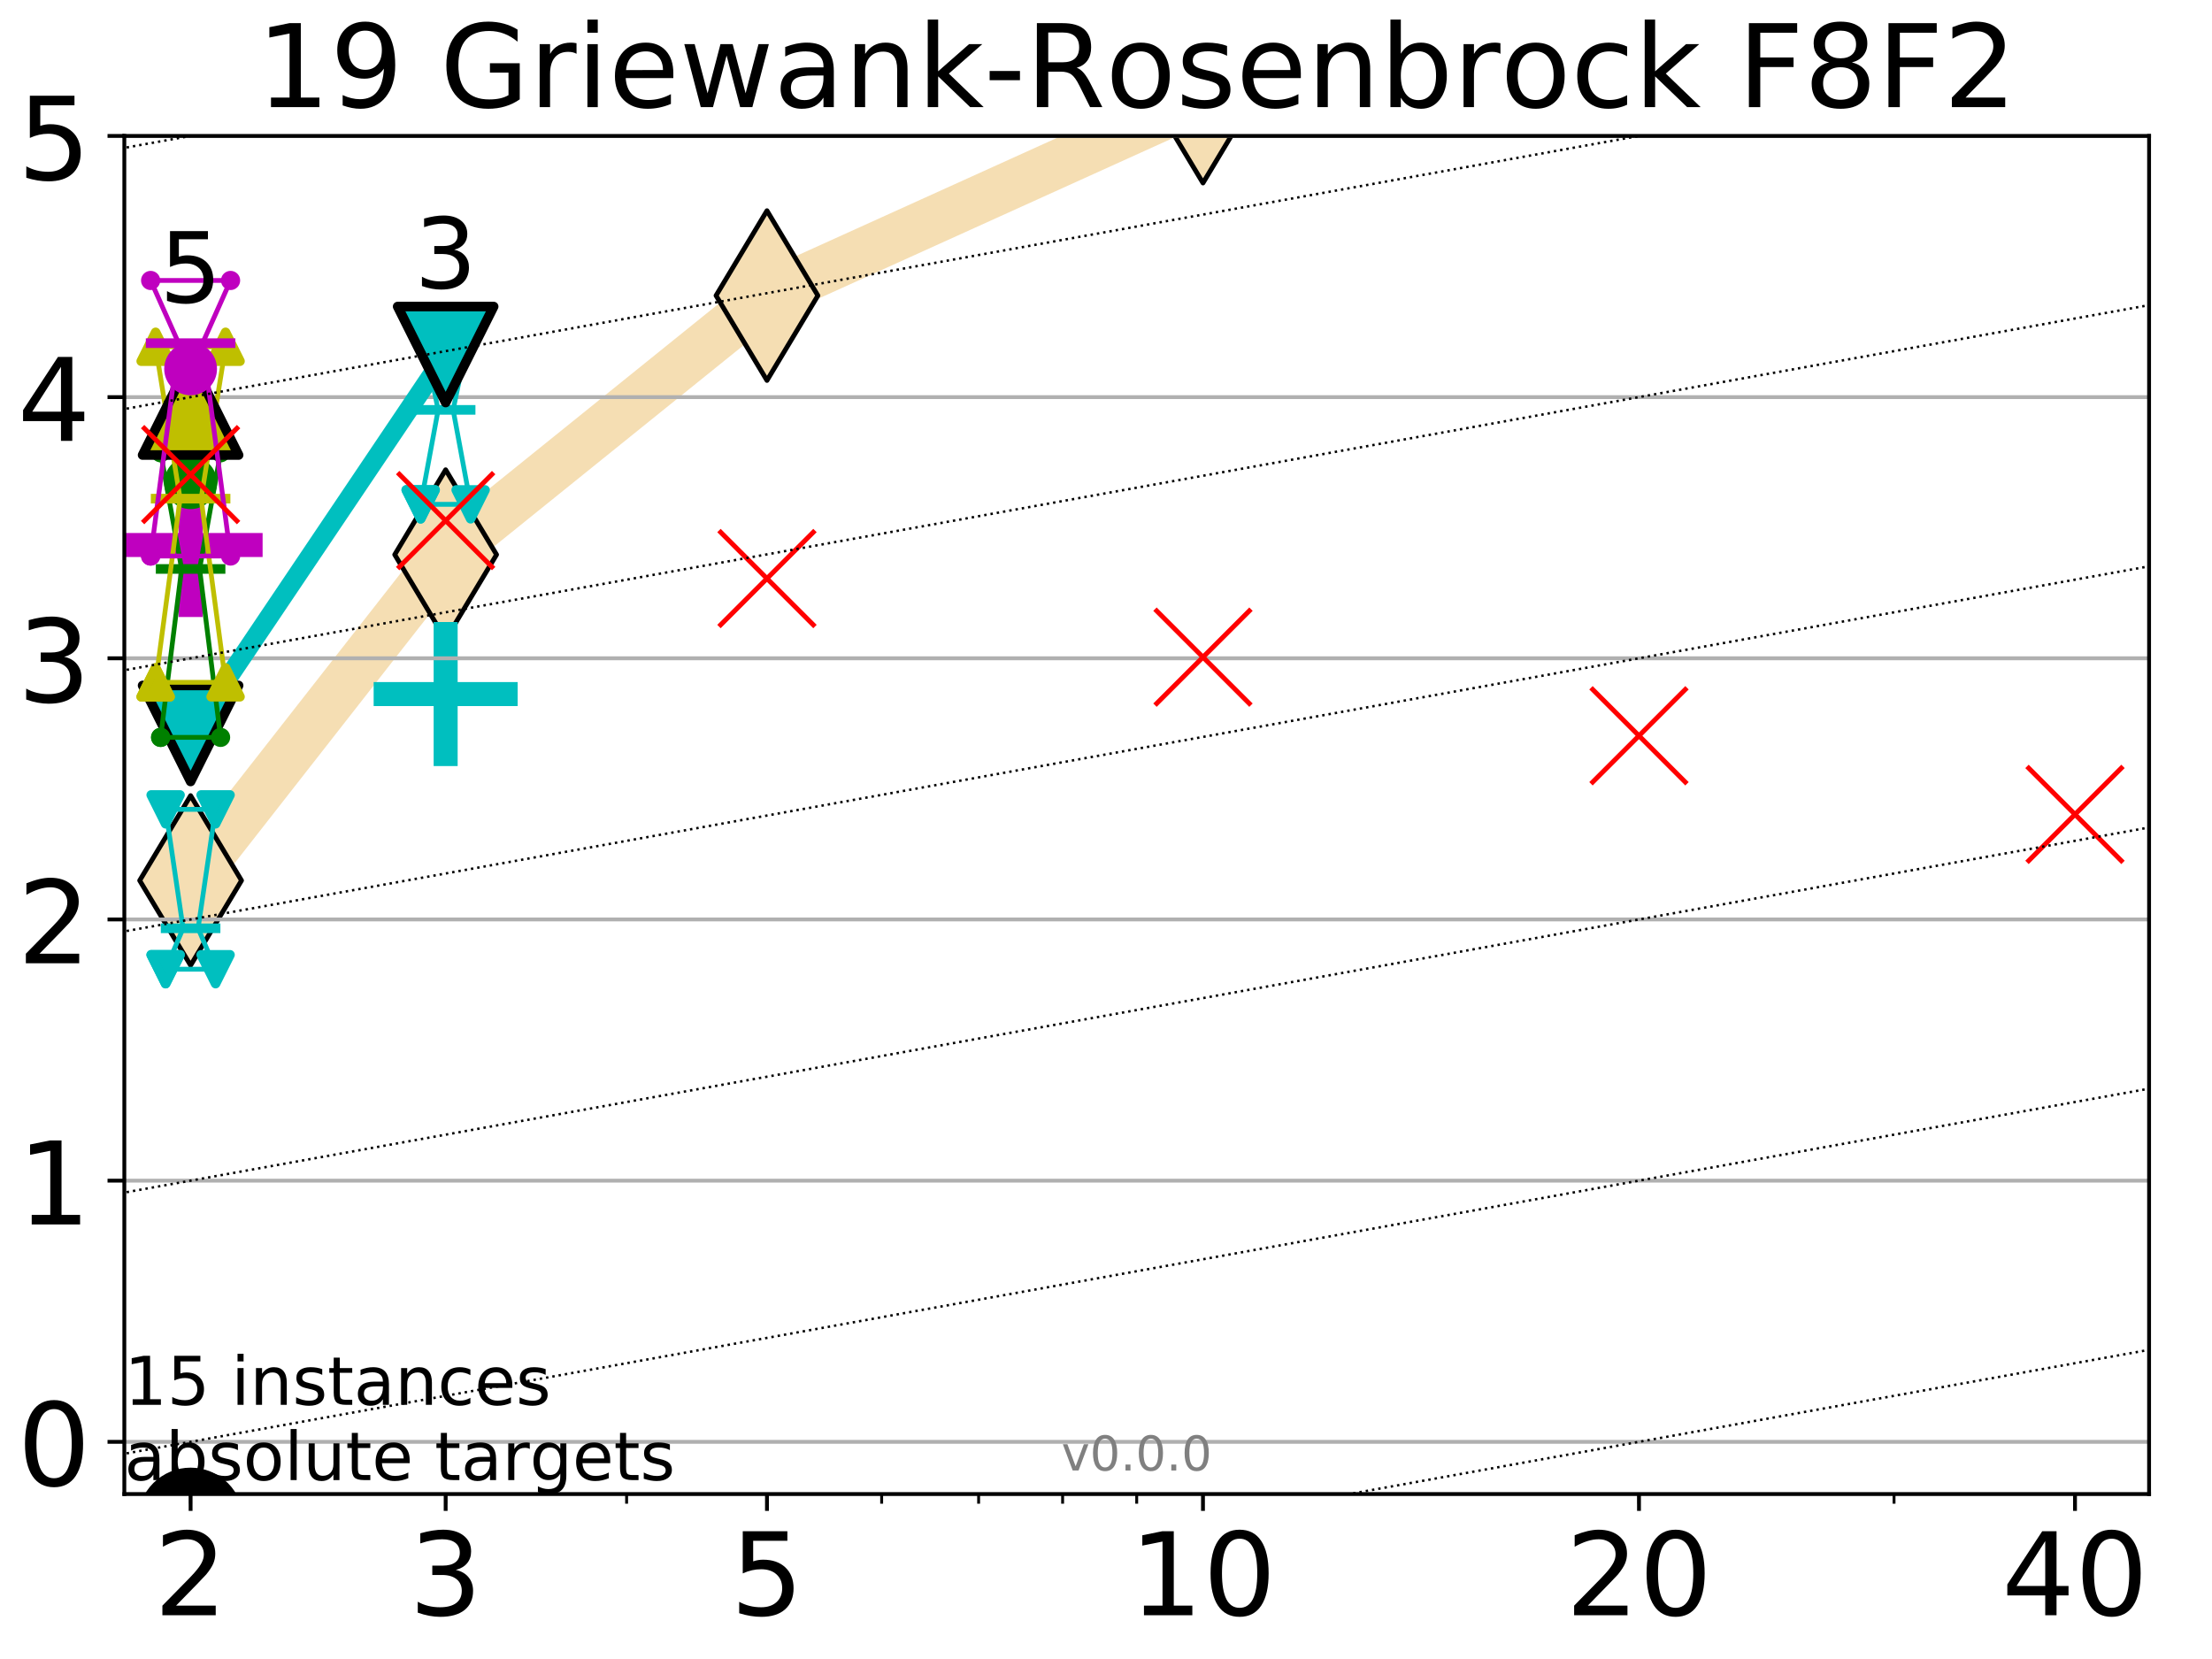 <?xml version="1.0" encoding="utf-8" standalone="no"?>
<!DOCTYPE svg PUBLIC "-//W3C//DTD SVG 1.1//EN"
  "http://www.w3.org/Graphics/SVG/1.1/DTD/svg11.dtd">
<!-- Created with matplotlib (http://matplotlib.org/) -->
<svg height="345.6pt" version="1.1" viewBox="0 0 460.8 345.6" width="460.8pt" xmlns="http://www.w3.org/2000/svg" xmlns:xlink="http://www.w3.org/1999/xlink">
 <defs>
  <style type="text/css">
*{stroke-linecap:butt;stroke-linejoin:round;}
  </style>
 </defs>
 <g id="figure_1">
  <g id="patch_1">
   <path d="M 0 345.6 
L 460.8 345.6 
L 460.8 0 
L 0 0 
z
" style="fill:#ffffff;"/>
  </g>
  <g id="axes_1">
   <g id="patch_2">
    <path d="M 25.9 311.24 
L 447.693 311.24 
L 447.693 28.32 
L 25.9 28.32 
z
" style="fill:#ffffff;"/>
   </g>
   <g id="line2d_1">
    <path clip-path="url(#p5b16e21cb1)" d="M 39.706 183.424 
L 92.837 115.541 
L 159.774 61.573 
L 250.602 20.44 
L 341.431 -0.448 
L 343.177 -1 
" style="fill:none;stroke:#f5deb3;stroke-linecap:square;stroke-width:10;"/>
    <defs>
     <path d="M -0 17.678 
L 10.607 0 
L 0 -17.678 
L -10.607 -0 
z
" id="mc58045fdc9" style="stroke:#000000;stroke-linejoin:miter;"/>
    </defs>
    <g clip-path="url(#p5b16e21cb1)">
     <use style="fill:#f5deb3;stroke:#000000;stroke-linejoin:miter;" x="39.706" xlink:href="#mc58045fdc9" y="183.424"/>
     <use style="fill:#f5deb3;stroke:#000000;stroke-linejoin:miter;" x="92.837" xlink:href="#mc58045fdc9" y="115.541"/>
     <use style="fill:#f5deb3;stroke:#000000;stroke-linejoin:miter;" x="159.774" xlink:href="#mc58045fdc9" y="61.573"/>
     <use style="fill:#f5deb3;stroke:#000000;stroke-linejoin:miter;" x="250.602" xlink:href="#mc58045fdc9" y="20.44"/>
     <use style="fill:#f5deb3;stroke:#000000;stroke-linejoin:miter;" x="341.431" xlink:href="#mc58045fdc9" y="-0.448"/>
     <use style="fill:#f5deb3;stroke:#000000;stroke-linejoin:miter;" x="343.177" xlink:href="#mc58045fdc9" y="-1"/>
    </g>
   </g>
   <g id="line2d_2">
    <defs>
     <path d="M -15 0 
L 15 0 
M 0 15 
L 0 -15 
" id="m3b7b58313d" style="stroke:#bf00bf;stroke-width:5;"/>
    </defs>
    <g clip-path="url(#p5b16e21cb1)">
     <use style="fill:#bf00bf;stroke:#bf00bf;stroke-width:5;" x="39.706" xlink:href="#m3b7b58313d" y="113.531"/>
    </g>
   </g>
   <g id="line2d_3">
    <defs>
     <path d="M -15 0 
L 15 0 
M 0 15 
L 0 -15 
" id="m59c39aeb64" style="stroke:#00bfbf;stroke-width:5;"/>
    </defs>
    <g clip-path="url(#p5b16e21cb1)">
     <use style="fill:#00bfbf;stroke:#00bfbf;stroke-width:5;" x="92.837" xlink:href="#m59c39aeb64" y="144.582"/>
    </g>
   </g>
   <g id="matplotlib.axis_1">
    <g id="xtick_1">
     <g id="line2d_4">
      <defs>
       <path d="M 0 0 
L 0 3.5 
" id="m0162deba52" style="stroke:#000000;stroke-width:0.8;"/>
      </defs>
      <g>
       <use style="stroke:#000000;stroke-width:0.8;" x="39.706" xlink:href="#m0162deba52" y="311.24"/>
      </g>
     </g>
     <g id="text_1">
      <!-- 2 -->
      <defs>
       <path d="M 19.188 8.297 
L 53.609 8.297 
L 53.609 0 
L 7.328 0 
L 7.328 8.297 
Q 12.938 14.109 22.625 23.891 
Q 32.328 33.688 34.812 36.531 
Q 39.547 41.844 41.422 45.531 
Q 43.312 49.219 43.312 52.781 
Q 43.312 58.594 39.234 62.25 
Q 35.156 65.922 28.609 65.922 
Q 23.969 65.922 18.812 64.312 
Q 13.672 62.703 7.812 59.422 
L 7.812 69.391 
Q 13.766 71.781 18.938 73 
Q 24.125 74.219 28.422 74.219 
Q 39.75 74.219 46.484 68.547 
Q 53.219 62.891 53.219 53.422 
Q 53.219 48.922 51.531 44.891 
Q 49.859 40.875 45.406 35.406 
Q 44.188 33.984 37.641 27.219 
Q 31.109 20.453 19.188 8.297 
z
" id="DejaVuSans-32"/>
      </defs>
      <g transform="translate(32.071 336.476)scale(0.24 -0.24)">
       <use xlink:href="#DejaVuSans-32"/>
      </g>
     </g>
    </g>
    <g id="xtick_2">
     <g id="line2d_5">
      <g>
       <use style="stroke:#000000;stroke-width:0.8;" x="92.837" xlink:href="#m0162deba52" y="311.24"/>
      </g>
     </g>
     <g id="text_2">
      <!-- 3 -->
      <defs>
       <path d="M 40.578 39.312 
Q 47.656 37.797 51.625 33 
Q 55.609 28.219 55.609 21.188 
Q 55.609 10.406 48.188 4.484 
Q 40.766 -1.422 27.094 -1.422 
Q 22.516 -1.422 17.656 -0.516 
Q 12.797 0.391 7.625 2.203 
L 7.625 11.719 
Q 11.719 9.328 16.594 8.109 
Q 21.484 6.891 26.812 6.891 
Q 36.078 6.891 40.938 10.547 
Q 45.797 14.203 45.797 21.188 
Q 45.797 27.641 41.281 31.266 
Q 36.766 34.906 28.719 34.906 
L 20.219 34.906 
L 20.219 43.016 
L 29.109 43.016 
Q 36.375 43.016 40.234 45.922 
Q 44.094 48.828 44.094 54.297 
Q 44.094 59.906 40.109 62.906 
Q 36.141 65.922 28.719 65.922 
Q 24.656 65.922 20.016 65.031 
Q 15.375 64.156 9.812 62.312 
L 9.812 71.094 
Q 15.438 72.656 20.344 73.438 
Q 25.25 74.219 29.594 74.219 
Q 40.828 74.219 47.359 69.109 
Q 53.906 64.016 53.906 55.328 
Q 53.906 49.266 50.438 45.094 
Q 46.969 40.922 40.578 39.312 
z
" id="DejaVuSans-33"/>
      </defs>
      <g transform="translate(85.202 336.476)scale(0.24 -0.24)">
       <use xlink:href="#DejaVuSans-33"/>
      </g>
     </g>
    </g>
    <g id="xtick_3">
     <g id="line2d_6">
      <g>
       <use style="stroke:#000000;stroke-width:0.8;" x="159.774" xlink:href="#m0162deba52" y="311.24"/>
      </g>
     </g>
     <g id="text_3">
      <!-- 5 -->
      <defs>
       <path d="M 10.797 72.906 
L 49.516 72.906 
L 49.516 64.594 
L 19.828 64.594 
L 19.828 46.734 
Q 21.969 47.469 24.109 47.828 
Q 26.266 48.188 28.422 48.188 
Q 40.625 48.188 47.75 41.5 
Q 54.891 34.812 54.891 23.391 
Q 54.891 11.625 47.562 5.094 
Q 40.234 -1.422 26.906 -1.422 
Q 22.312 -1.422 17.547 -0.641 
Q 12.797 0.141 7.719 1.703 
L 7.719 11.625 
Q 12.109 9.234 16.797 8.062 
Q 21.484 6.891 26.703 6.891 
Q 35.156 6.891 40.078 11.328 
Q 45.016 15.766 45.016 23.391 
Q 45.016 31 40.078 35.438 
Q 35.156 39.891 26.703 39.891 
Q 22.75 39.891 18.812 39.016 
Q 14.891 38.141 10.797 36.281 
z
" id="DejaVuSans-35"/>
      </defs>
      <g transform="translate(152.139 336.476)scale(0.24 -0.24)">
       <use xlink:href="#DejaVuSans-35"/>
      </g>
     </g>
    </g>
    <g id="xtick_4">
     <g id="line2d_7">
      <g>
       <use style="stroke:#000000;stroke-width:0.8;" x="250.602" xlink:href="#m0162deba52" y="311.24"/>
      </g>
     </g>
     <g id="text_4">
      <!-- 10 -->
      <defs>
       <path d="M 12.406 8.297 
L 28.516 8.297 
L 28.516 63.922 
L 10.984 60.406 
L 10.984 69.391 
L 28.422 72.906 
L 38.281 72.906 
L 38.281 8.297 
L 54.391 8.297 
L 54.391 0 
L 12.406 0 
z
" id="DejaVuSans-31"/>
       <path d="M 31.781 66.406 
Q 24.172 66.406 20.328 58.906 
Q 16.5 51.422 16.5 36.375 
Q 16.5 21.391 20.328 13.891 
Q 24.172 6.391 31.781 6.391 
Q 39.453 6.391 43.281 13.891 
Q 47.125 21.391 47.125 36.375 
Q 47.125 51.422 43.281 58.906 
Q 39.453 66.406 31.781 66.406 
z
M 31.781 74.219 
Q 44.047 74.219 50.516 64.516 
Q 56.984 54.828 56.984 36.375 
Q 56.984 17.969 50.516 8.266 
Q 44.047 -1.422 31.781 -1.422 
Q 19.531 -1.422 13.062 8.266 
Q 6.594 17.969 6.594 36.375 
Q 6.594 54.828 13.062 64.516 
Q 19.531 74.219 31.781 74.219 
z
" id="DejaVuSans-30"/>
      </defs>
      <g transform="translate(235.332 336.476)scale(0.24 -0.24)">
       <use xlink:href="#DejaVuSans-31"/>
       <use x="63.623" xlink:href="#DejaVuSans-30"/>
      </g>
     </g>
    </g>
    <g id="xtick_5">
     <g id="line2d_8">
      <g>
       <use style="stroke:#000000;stroke-width:0.8;" x="341.431" xlink:href="#m0162deba52" y="311.24"/>
      </g>
     </g>
     <g id="text_5">
      <!-- 20 -->
      <g transform="translate(326.161 336.476)scale(0.24 -0.24)">
       <use xlink:href="#DejaVuSans-32"/>
       <use x="63.623" xlink:href="#DejaVuSans-30"/>
      </g>
     </g>
    </g>
    <g id="xtick_6">
     <g id="line2d_9">
      <g>
       <use style="stroke:#000000;stroke-width:0.8;" x="432.259" xlink:href="#m0162deba52" y="311.24"/>
      </g>
     </g>
     <g id="text_6">
      <!-- 40 -->
      <defs>
       <path d="M 37.797 64.312 
L 12.891 25.391 
L 37.797 25.391 
z
M 35.203 72.906 
L 47.609 72.906 
L 47.609 25.391 
L 58.016 25.391 
L 58.016 17.188 
L 47.609 17.188 
L 47.609 0 
L 37.797 0 
L 37.797 17.188 
L 4.891 17.188 
L 4.891 26.703 
z
" id="DejaVuSans-34"/>
      </defs>
      <g transform="translate(416.989 336.476)scale(0.24 -0.24)">
       <use xlink:href="#DejaVuSans-34"/>
       <use x="63.623" xlink:href="#DejaVuSans-30"/>
      </g>
     </g>
    </g>
    <g id="xtick_7">
     <g id="line2d_10">
      <defs>
       <path d="M 0 0 
L 0 2 
" id="mcf149be571" style="stroke:#000000;stroke-width:0.6;"/>
      </defs>
      <g>
       <use style="stroke:#000000;stroke-width:0.6;" x="39.706" xlink:href="#mcf149be571" y="311.24"/>
      </g>
     </g>
    </g>
    <g id="xtick_8">
     <g id="line2d_11">
      <g>
       <use style="stroke:#000000;stroke-width:0.6;" x="92.837" xlink:href="#mcf149be571" y="311.24"/>
      </g>
     </g>
    </g>
    <g id="xtick_9">
     <g id="line2d_12">
      <g>
       <use style="stroke:#000000;stroke-width:0.6;" x="130.534" xlink:href="#mcf149be571" y="311.24"/>
      </g>
     </g>
    </g>
    <g id="xtick_10">
     <g id="line2d_13">
      <g>
       <use style="stroke:#000000;stroke-width:0.6;" x="159.774" xlink:href="#mcf149be571" y="311.24"/>
      </g>
     </g>
    </g>
    <g id="xtick_11">
     <g id="line2d_14">
      <g>
       <use style="stroke:#000000;stroke-width:0.6;" x="183.665" xlink:href="#mcf149be571" y="311.24"/>
      </g>
     </g>
    </g>
    <g id="xtick_12">
     <g id="line2d_15">
      <g>
       <use style="stroke:#000000;stroke-width:0.6;" x="203.865" xlink:href="#mcf149be571" y="311.24"/>
      </g>
     </g>
    </g>
    <g id="xtick_13">
     <g id="line2d_16">
      <g>
       <use style="stroke:#000000;stroke-width:0.6;" x="221.362" xlink:href="#mcf149be571" y="311.24"/>
      </g>
     </g>
    </g>
    <g id="xtick_14">
     <g id="line2d_17">
      <g>
       <use style="stroke:#000000;stroke-width:0.6;" x="236.796" xlink:href="#mcf149be571" y="311.24"/>
      </g>
     </g>
    </g>
    <g id="xtick_15">
     <g id="line2d_18">
      <g>
       <use style="stroke:#000000;stroke-width:0.6;" x="341.431" xlink:href="#mcf149be571" y="311.24"/>
      </g>
     </g>
    </g>
    <g id="xtick_16">
     <g id="line2d_19">
      <g>
       <use style="stroke:#000000;stroke-width:0.6;" x="394.562" xlink:href="#mcf149be571" y="311.24"/>
      </g>
     </g>
    </g>
    <g id="xtick_17">
     <g id="line2d_20">
      <g>
       <use style="stroke:#000000;stroke-width:0.6;" x="432.259" xlink:href="#mcf149be571" y="311.24"/>
      </g>
     </g>
    </g>
   </g>
   <g id="matplotlib.axis_2">
    <g id="ytick_1">
     <g id="line2d_21">
      <path clip-path="url(#p5b16e21cb1)" d="M 25.9 300.358 
L 447.693 300.358 
" style="fill:none;stroke:#b0b0b0;stroke-linecap:square;stroke-width:0.8;"/>
     </g>
     <g id="line2d_22">
      <defs>
       <path d="M 0 0 
L -3.5 0 
" id="me9c748330b" style="stroke:#000000;stroke-width:0.8;"/>
      </defs>
      <g>
       <use style="stroke:#000000;stroke-width:0.8;" x="25.9" xlink:href="#me9c748330b" y="300.358"/>
      </g>
     </g>
     <g id="text_7">
      <!-- 0 -->
      <g transform="translate(3.63 309.477)scale(0.24 -0.24)">
       <use xlink:href="#DejaVuSans-30"/>
      </g>
     </g>
    </g>
    <g id="ytick_2">
     <g id="line2d_23">
      <path clip-path="url(#p5b16e21cb1)" d="M 25.9 245.951 
L 447.693 245.951 
" style="fill:none;stroke:#b0b0b0;stroke-linecap:square;stroke-width:0.8;"/>
     </g>
     <g id="line2d_24">
      <g>
       <use style="stroke:#000000;stroke-width:0.8;" x="25.9" xlink:href="#me9c748330b" y="245.951"/>
      </g>
     </g>
     <g id="text_8">
      <!-- 1 -->
      <g transform="translate(3.63 255.069)scale(0.24 -0.24)">
       <use xlink:href="#DejaVuSans-31"/>
      </g>
     </g>
    </g>
    <g id="ytick_3">
     <g id="line2d_25">
      <path clip-path="url(#p5b16e21cb1)" d="M 25.9 191.543 
L 447.693 191.543 
" style="fill:none;stroke:#b0b0b0;stroke-linecap:square;stroke-width:0.8;"/>
     </g>
     <g id="line2d_26">
      <g>
       <use style="stroke:#000000;stroke-width:0.8;" x="25.9" xlink:href="#me9c748330b" y="191.543"/>
      </g>
     </g>
     <g id="text_9">
      <!-- 2 -->
      <g transform="translate(3.63 200.661)scale(0.24 -0.24)">
       <use xlink:href="#DejaVuSans-32"/>
      </g>
     </g>
    </g>
    <g id="ytick_4">
     <g id="line2d_27">
      <path clip-path="url(#p5b16e21cb1)" d="M 25.9 137.135 
L 447.693 137.135 
" style="fill:none;stroke:#b0b0b0;stroke-linecap:square;stroke-width:0.8;"/>
     </g>
     <g id="line2d_28">
      <g>
       <use style="stroke:#000000;stroke-width:0.8;" x="25.9" xlink:href="#me9c748330b" y="137.135"/>
      </g>
     </g>
     <g id="text_10">
      <!-- 3 -->
      <g transform="translate(3.63 146.254)scale(0.24 -0.24)">
       <use xlink:href="#DejaVuSans-33"/>
      </g>
     </g>
    </g>
    <g id="ytick_5">
     <g id="line2d_29">
      <path clip-path="url(#p5b16e21cb1)" d="M 25.9 82.728 
L 447.693 82.728 
" style="fill:none;stroke:#b0b0b0;stroke-linecap:square;stroke-width:0.8;"/>
     </g>
     <g id="line2d_30">
      <g>
       <use style="stroke:#000000;stroke-width:0.8;" x="25.9" xlink:href="#me9c748330b" y="82.728"/>
      </g>
     </g>
     <g id="text_11">
      <!-- 4 -->
      <g transform="translate(3.63 91.846)scale(0.24 -0.24)">
       <use xlink:href="#DejaVuSans-34"/>
      </g>
     </g>
    </g>
    <g id="ytick_6">
     <g id="line2d_31">
      <path clip-path="url(#p5b16e21cb1)" d="M 25.9 28.32 
L 447.693 28.32 
" style="fill:none;stroke:#b0b0b0;stroke-linecap:square;stroke-width:0.8;"/>
     </g>
     <g id="line2d_32">
      <g>
       <use style="stroke:#000000;stroke-width:0.8;" x="25.9" xlink:href="#me9c748330b" y="28.32"/>
      </g>
     </g>
     <g id="text_12">
      <!-- 5 -->
      <g transform="translate(3.63 37.438)scale(0.24 -0.24)">
       <use xlink:href="#DejaVuSans-35"/>
      </g>
     </g>
    </g>
   </g>
   <g id="line2d_33">
    <path clip-path="url(#p5b16e21cb1)" d="M 36.584 316.737 
L 38.769 316.737 
L 36.584 316.737 
L 42.828 316.737 
L 40.643 316.737 
L 42.828 316.737 
L 36.584 316.737 
" style="fill:none;stroke:#000000;stroke-linecap:square;"/>
   </g>
   <g id="line2d_34">
    <path clip-path="url(#p5b16e21cb1)" d="M 36.584 316.737 
L 42.828 316.737 
L 42.828 316.737 
L 36.584 316.737 
L 36.584 316.737 
" style="fill:none;"/>
    <defs>
     <path d="M 0 3 
C 0.796 3 1.559 2.684 2.121 2.121 
C 2.684 1.559 3 0.796 3 0 
C 3 -0.796 2.684 -1.559 2.121 -2.121 
C 1.559 -2.684 0.796 -3 0 -3 
C -0.796 -3 -1.559 -2.684 -2.121 -2.121 
C -2.684 -1.559 -3 -0.796 -3 0 
C -3 0.796 -2.684 1.559 -2.121 2.121 
C -1.559 2.684 -0.796 3 0 3 
z
" id="m2558934131" style="stroke:#000000;stroke-width:2;"/>
    </defs>
    <g clip-path="url(#p5b16e21cb1)">
     <use style="stroke:#000000;stroke-width:2;" x="36.584" xlink:href="#m2558934131" y="316.737"/>
     <use style="stroke:#000000;stroke-width:2;" x="42.828" xlink:href="#m2558934131" y="316.737"/>
     <use style="stroke:#000000;stroke-width:2;" x="42.828" xlink:href="#m2558934131" y="316.737"/>
     <use style="stroke:#000000;stroke-width:2;" x="36.584" xlink:href="#m2558934131" y="316.737"/>
     <use style="stroke:#000000;stroke-width:2;" x="36.584" xlink:href="#m2558934131" y="316.737"/>
    </g>
   </g>
   <g id="line2d_35">
    <path clip-path="url(#p5b16e21cb1)" d="M 36.584 316.737 
L 42.828 316.737 
" style="fill:none;stroke:#000000;stroke-linecap:square;stroke-width:2;"/>
   </g>
   <g id="line2d_36">
    <path clip-path="url(#p5b16e21cb1)" d="M 89.715 326.318 
L 91.9 326.318 
L 89.715 326.318 
L 95.959 326.318 
L 93.774 326.318 
L 95.959 326.318 
L 89.715 326.318 
" style="fill:none;stroke:#000000;stroke-linecap:square;"/>
   </g>
   <g id="line2d_37">
    <path clip-path="url(#p5b16e21cb1)" d="M 89.715 326.318 
L 95.959 326.318 
L 95.959 326.318 
L 89.715 326.318 
L 89.715 326.318 
" style="fill:none;"/>
    <g clip-path="url(#p5b16e21cb1)">
     <use style="stroke:#000000;stroke-width:2;" x="89.715" xlink:href="#m2558934131" y="326.318"/>
     <use style="stroke:#000000;stroke-width:2;" x="95.959" xlink:href="#m2558934131" y="326.318"/>
     <use style="stroke:#000000;stroke-width:2;" x="95.959" xlink:href="#m2558934131" y="326.318"/>
     <use style="stroke:#000000;stroke-width:2;" x="89.715" xlink:href="#m2558934131" y="326.318"/>
     <use style="stroke:#000000;stroke-width:2;" x="89.715" xlink:href="#m2558934131" y="326.318"/>
    </g>
   </g>
   <g id="line2d_38">
    <path clip-path="url(#p5b16e21cb1)" d="M 89.715 326.318 
L 95.959 326.318 
" style="fill:none;stroke:#000000;stroke-linecap:square;stroke-width:2;"/>
   </g>
   <g id="line2d_39">
    <path clip-path="url(#p5b16e21cb1)" d="M 156.652 338.388 
L 158.838 338.388 
L 156.652 338.388 
L 162.897 338.388 
L 160.711 338.388 
L 162.897 338.388 
L 156.652 338.388 
" style="fill:none;stroke:#000000;stroke-linecap:square;"/>
   </g>
   <g id="line2d_40">
    <path clip-path="url(#p5b16e21cb1)" d="M 156.652 338.388 
L 162.897 338.388 
L 162.897 338.388 
L 156.652 338.388 
L 156.652 338.388 
" style="fill:none;"/>
    <g clip-path="url(#p5b16e21cb1)">
     <use style="stroke:#000000;stroke-width:2;" x="156.652" xlink:href="#m2558934131" y="338.388"/>
     <use style="stroke:#000000;stroke-width:2;" x="162.897" xlink:href="#m2558934131" y="338.388"/>
     <use style="stroke:#000000;stroke-width:2;" x="162.897" xlink:href="#m2558934131" y="338.388"/>
     <use style="stroke:#000000;stroke-width:2;" x="156.652" xlink:href="#m2558934131" y="338.388"/>
     <use style="stroke:#000000;stroke-width:2;" x="156.652" xlink:href="#m2558934131" y="338.388"/>
    </g>
   </g>
   <g id="line2d_41">
    <path clip-path="url(#p5b16e21cb1)" d="M 156.652 338.388 
L 162.897 338.388 
" style="fill:none;stroke:#000000;stroke-linecap:square;stroke-width:2;"/>
   </g>
   <g id="line2d_42">
    <path clip-path="url(#p5b16e21cb1)" style="fill:none;stroke:#000000;stroke-linecap:square;"/>
   </g>
   <g id="line2d_43">
    <path clip-path="url(#p5b16e21cb1)" style="fill:none;"/>
    <g clip-path="url(#p5b16e21cb1)">
     <use style="stroke:#000000;stroke-width:2;" x="247.48" xlink:href="#m2558934131" y="354.766"/>
     <use style="stroke:#000000;stroke-width:2;" x="253.725" xlink:href="#m2558934131" y="354.766"/>
     <use style="stroke:#000000;stroke-width:2;" x="253.725" xlink:href="#m2558934131" y="354.766"/>
     <use style="stroke:#000000;stroke-width:2;" x="247.48" xlink:href="#m2558934131" y="354.766"/>
     <use style="stroke:#000000;stroke-width:2;" x="247.48" xlink:href="#m2558934131" y="354.766"/>
    </g>
   </g>
   <g id="line2d_44">
    <path clip-path="url(#p5b16e21cb1)" style="fill:none;stroke:#000000;stroke-linecap:square;stroke-width:2;"/>
   </g>
   <g id="line2d_45">
    <path clip-path="url(#p5b16e21cb1)" style="fill:none;stroke:#000000;stroke-linecap:square;"/>
   </g>
   <g id="line2d_46">
    <path clip-path="url(#p5b16e21cb1)" style="fill:none;"/>
    <g clip-path="url(#p5b16e21cb1)">
     <use style="stroke:#000000;stroke-width:2;" x="338.308" xlink:href="#m2558934131" y="371.144"/>
     <use style="stroke:#000000;stroke-width:2;" x="344.553" xlink:href="#m2558934131" y="371.144"/>
     <use style="stroke:#000000;stroke-width:2;" x="344.553" xlink:href="#m2558934131" y="371.144"/>
     <use style="stroke:#000000;stroke-width:2;" x="338.308" xlink:href="#m2558934131" y="371.144"/>
     <use style="stroke:#000000;stroke-width:2;" x="338.308" xlink:href="#m2558934131" y="371.144"/>
    </g>
   </g>
   <g id="line2d_47">
    <path clip-path="url(#p5b16e21cb1)" style="fill:none;stroke:#000000;stroke-linecap:square;stroke-width:2;"/>
   </g>
   <g id="line2d_48">
    <path clip-path="url(#p5b16e21cb1)" style="fill:none;stroke:#000000;stroke-linecap:square;"/>
   </g>
   <g id="line2d_49">
    <path clip-path="url(#p5b16e21cb1)" style="fill:none;"/>
    <g clip-path="url(#p5b16e21cb1)">
     <use style="stroke:#000000;stroke-width:2;" x="429.136" xlink:href="#m2558934131" y="387.523"/>
     <use style="stroke:#000000;stroke-width:2;" x="435.381" xlink:href="#m2558934131" y="387.523"/>
     <use style="stroke:#000000;stroke-width:2;" x="435.381" xlink:href="#m2558934131" y="387.523"/>
     <use style="stroke:#000000;stroke-width:2;" x="429.136" xlink:href="#m2558934131" y="387.523"/>
     <use style="stroke:#000000;stroke-width:2;" x="429.136" xlink:href="#m2558934131" y="387.523"/>
    </g>
   </g>
   <g id="line2d_50">
    <path clip-path="url(#p5b16e21cb1)" style="fill:none;stroke:#000000;stroke-linecap:square;stroke-width:2;"/>
   </g>
   <g id="line2d_51">
    <path clip-path="url(#p5b16e21cb1)" d="M 39.706 316.737 
L 92.837 326.318 
" style="fill:none;stroke:#000000;stroke-linecap:square;stroke-width:4;"/>
   </g>
   <g id="line2d_52">
    <path clip-path="url(#p5b16e21cb1)" d="M 92.837 326.318 
L 159.774 338.388 
" style="fill:none;stroke:#000000;stroke-linecap:square;stroke-width:4;"/>
   </g>
   <g id="line2d_53">
    <path clip-path="url(#p5b16e21cb1)" d="M 159.774 338.388 
L 205.316 346.6 
" style="fill:none;stroke:#000000;stroke-linecap:square;stroke-width:4;"/>
   </g>
   <g id="line2d_54">
    <path clip-path="url(#p5b16e21cb1)" style="fill:none;stroke:#000000;stroke-linecap:square;stroke-width:4;"/>
   </g>
   <g id="line2d_55">
    <path clip-path="url(#p5b16e21cb1)" style="fill:none;stroke:#000000;stroke-linecap:square;stroke-width:4;"/>
   </g>
   <g id="line2d_56">
    <path clip-path="url(#p5b16e21cb1)" d="M 39.706 316.737 
L 92.837 326.318 
L 159.774 338.388 
L 205.316 346.6 
" style="fill:none;"/>
    <defs>
     <path d="M 0 10 
C 2.652 10 5.196 8.946 7.071 7.071 
C 8.946 5.196 10 2.652 10 0 
C 10 -2.652 8.946 -5.196 7.071 -7.071 
C 5.196 -8.946 2.652 -10 0 -10 
C -2.652 -10 -5.196 -8.946 -7.071 -7.071 
C -8.946 -5.196 -10 -2.652 -10 0 
C -10 2.652 -8.946 5.196 -7.071 7.071 
C -5.196 8.946 -2.652 10 0 10 
z
" id="m57bd9db9b6" style="stroke:#000000;stroke-width:2;"/>
    </defs>
    <g clip-path="url(#p5b16e21cb1)">
     <use style="stroke:#000000;stroke-width:2;" x="39.706" xlink:href="#m57bd9db9b6" y="316.737"/>
     <use style="stroke:#000000;stroke-width:2;" x="92.837" xlink:href="#m57bd9db9b6" y="326.318"/>
     <use style="stroke:#000000;stroke-width:2;" x="159.774" xlink:href="#m57bd9db9b6" y="338.388"/>
     <use style="stroke:#000000;stroke-width:2;" x="250.602" xlink:href="#m57bd9db9b6" y="354.766"/>
     <use style="stroke:#000000;stroke-width:2;" x="341.431" xlink:href="#m57bd9db9b6" y="371.144"/>
     <use style="stroke:#000000;stroke-width:2;" x="432.259" xlink:href="#m57bd9db9b6" y="387.523"/>
    </g>
   </g>
   <g id="line2d_57">
    <path clip-path="url(#p5b16e21cb1)" d="M 35.543 316.737 
L 38.457 316.737 
L 35.543 316.737 
L 43.869 316.737 
L 40.955 316.737 
L 43.869 316.737 
L 35.543 316.737 
" style="fill:none;stroke:#0000ff;stroke-linecap:square;"/>
   </g>
   <g id="line2d_58">
    <path clip-path="url(#p5b16e21cb1)" d="M 35.543 316.737 
L 43.869 316.737 
L 43.869 316.737 
L 35.543 316.737 
L 35.543 316.737 
" style="fill:none;"/>
    <defs>
     <path d="M 0 1.5 
C 0.398 1.5 0.779 1.342 1.061 1.061 
C 1.342 0.779 1.5 0.398 1.5 0 
C 1.5 -0.398 1.342 -0.779 1.061 -1.061 
C 0.779 -1.342 0.398 -1.5 0 -1.5 
C -0.398 -1.5 -0.779 -1.342 -1.061 -1.061 
C -1.342 -0.779 -1.5 -0.398 -1.5 0 
C -1.5 0.398 -1.342 0.779 -1.061 1.061 
C -0.779 1.342 -0.398 1.5 0 1.5 
z
" id="m0d9c2a5c34" style="stroke:#0000ff;"/>
    </defs>
    <g clip-path="url(#p5b16e21cb1)">
     <use style="fill:#0000ff;stroke:#0000ff;" x="35.543" xlink:href="#m0d9c2a5c34" y="316.737"/>
     <use style="fill:#0000ff;stroke:#0000ff;" x="43.869" xlink:href="#m0d9c2a5c34" y="316.737"/>
     <use style="fill:#0000ff;stroke:#0000ff;" x="43.869" xlink:href="#m0d9c2a5c34" y="316.737"/>
     <use style="fill:#0000ff;stroke:#0000ff;" x="35.543" xlink:href="#m0d9c2a5c34" y="316.737"/>
     <use style="fill:#0000ff;stroke:#0000ff;" x="35.543" xlink:href="#m0d9c2a5c34" y="316.737"/>
    </g>
   </g>
   <g id="line2d_59">
    <path clip-path="url(#p5b16e21cb1)" d="M 35.543 316.737 
L 43.869 316.737 
" style="fill:none;stroke:#0000ff;stroke-linecap:square;stroke-width:2;"/>
   </g>
   <g id="line2d_60">
    <path clip-path="url(#p5b16e21cb1)" d="M 88.674 326.318 
L 91.588 326.318 
L 88.674 326.318 
L 97 326.318 
L 94.086 326.318 
L 97 326.318 
L 88.674 326.318 
" style="fill:none;stroke:#0000ff;stroke-linecap:square;"/>
   </g>
   <g id="line2d_61">
    <path clip-path="url(#p5b16e21cb1)" d="M 88.674 326.318 
L 97 326.318 
L 97 326.318 
L 88.674 326.318 
L 88.674 326.318 
" style="fill:none;"/>
    <g clip-path="url(#p5b16e21cb1)">
     <use style="fill:#0000ff;stroke:#0000ff;" x="88.674" xlink:href="#m0d9c2a5c34" y="326.318"/>
     <use style="fill:#0000ff;stroke:#0000ff;" x="97" xlink:href="#m0d9c2a5c34" y="326.318"/>
     <use style="fill:#0000ff;stroke:#0000ff;" x="97" xlink:href="#m0d9c2a5c34" y="326.318"/>
     <use style="fill:#0000ff;stroke:#0000ff;" x="88.674" xlink:href="#m0d9c2a5c34" y="326.318"/>
     <use style="fill:#0000ff;stroke:#0000ff;" x="88.674" xlink:href="#m0d9c2a5c34" y="326.318"/>
    </g>
   </g>
   <g id="line2d_62">
    <path clip-path="url(#p5b16e21cb1)" d="M 88.674 326.318 
L 97 326.318 
" style="fill:none;stroke:#0000ff;stroke-linecap:square;stroke-width:2;"/>
   </g>
   <g id="line2d_63">
    <path clip-path="url(#p5b16e21cb1)" d="M 155.611 338.388 
L 158.525 338.388 
L 155.611 338.388 
L 163.937 338.388 
L 161.023 338.388 
L 163.937 338.388 
L 155.611 338.388 
" style="fill:none;stroke:#0000ff;stroke-linecap:square;"/>
   </g>
   <g id="line2d_64">
    <path clip-path="url(#p5b16e21cb1)" d="M 155.611 338.388 
L 163.937 338.388 
L 163.937 338.388 
L 155.611 338.388 
L 155.611 338.388 
" style="fill:none;"/>
    <g clip-path="url(#p5b16e21cb1)">
     <use style="fill:#0000ff;stroke:#0000ff;" x="155.611" xlink:href="#m0d9c2a5c34" y="338.388"/>
     <use style="fill:#0000ff;stroke:#0000ff;" x="163.937" xlink:href="#m0d9c2a5c34" y="338.388"/>
     <use style="fill:#0000ff;stroke:#0000ff;" x="163.937" xlink:href="#m0d9c2a5c34" y="338.388"/>
     <use style="fill:#0000ff;stroke:#0000ff;" x="155.611" xlink:href="#m0d9c2a5c34" y="338.388"/>
     <use style="fill:#0000ff;stroke:#0000ff;" x="155.611" xlink:href="#m0d9c2a5c34" y="338.388"/>
    </g>
   </g>
   <g id="line2d_65">
    <path clip-path="url(#p5b16e21cb1)" d="M 155.611 338.388 
L 163.937 338.388 
" style="fill:none;stroke:#0000ff;stroke-linecap:square;stroke-width:2;"/>
   </g>
   <g id="line2d_66">
    <path clip-path="url(#p5b16e21cb1)" style="fill:none;stroke:#0000ff;stroke-linecap:square;"/>
   </g>
   <g id="line2d_67">
    <path clip-path="url(#p5b16e21cb1)" style="fill:none;"/>
    <g clip-path="url(#p5b16e21cb1)">
     <use style="fill:#0000ff;stroke:#0000ff;" x="246.439" xlink:href="#m0d9c2a5c34" y="354.766"/>
     <use style="fill:#0000ff;stroke:#0000ff;" x="254.766" xlink:href="#m0d9c2a5c34" y="354.766"/>
     <use style="fill:#0000ff;stroke:#0000ff;" x="254.766" xlink:href="#m0d9c2a5c34" y="354.766"/>
     <use style="fill:#0000ff;stroke:#0000ff;" x="246.439" xlink:href="#m0d9c2a5c34" y="354.766"/>
     <use style="fill:#0000ff;stroke:#0000ff;" x="246.439" xlink:href="#m0d9c2a5c34" y="354.766"/>
    </g>
   </g>
   <g id="line2d_68">
    <path clip-path="url(#p5b16e21cb1)" style="fill:none;stroke:#0000ff;stroke-linecap:square;stroke-width:2;"/>
   </g>
   <g id="line2d_69">
    <path clip-path="url(#p5b16e21cb1)" style="fill:none;stroke:#0000ff;stroke-linecap:square;"/>
   </g>
   <g id="line2d_70">
    <path clip-path="url(#p5b16e21cb1)" style="fill:none;"/>
    <g clip-path="url(#p5b16e21cb1)">
     <use style="fill:#0000ff;stroke:#0000ff;" x="337.268" xlink:href="#m0d9c2a5c34" y="371.144"/>
     <use style="fill:#0000ff;stroke:#0000ff;" x="345.594" xlink:href="#m0d9c2a5c34" y="371.144"/>
     <use style="fill:#0000ff;stroke:#0000ff;" x="345.594" xlink:href="#m0d9c2a5c34" y="371.144"/>
     <use style="fill:#0000ff;stroke:#0000ff;" x="337.268" xlink:href="#m0d9c2a5c34" y="371.144"/>
     <use style="fill:#0000ff;stroke:#0000ff;" x="337.268" xlink:href="#m0d9c2a5c34" y="371.144"/>
    </g>
   </g>
   <g id="line2d_71">
    <path clip-path="url(#p5b16e21cb1)" style="fill:none;stroke:#0000ff;stroke-linecap:square;stroke-width:2;"/>
   </g>
   <g id="line2d_72">
    <path clip-path="url(#p5b16e21cb1)" style="fill:none;stroke:#0000ff;stroke-linecap:square;"/>
   </g>
   <g id="line2d_73">
    <path clip-path="url(#p5b16e21cb1)" style="fill:none;"/>
    <g clip-path="url(#p5b16e21cb1)">
     <use style="fill:#0000ff;stroke:#0000ff;" x="428.096" xlink:href="#m0d9c2a5c34" y="387.523"/>
     <use style="fill:#0000ff;stroke:#0000ff;" x="436.422" xlink:href="#m0d9c2a5c34" y="387.523"/>
     <use style="fill:#0000ff;stroke:#0000ff;" x="436.422" xlink:href="#m0d9c2a5c34" y="387.523"/>
     <use style="fill:#0000ff;stroke:#0000ff;" x="428.096" xlink:href="#m0d9c2a5c34" y="387.523"/>
     <use style="fill:#0000ff;stroke:#0000ff;" x="428.096" xlink:href="#m0d9c2a5c34" y="387.523"/>
    </g>
   </g>
   <g id="line2d_74">
    <path clip-path="url(#p5b16e21cb1)" style="fill:none;stroke:#0000ff;stroke-linecap:square;stroke-width:2;"/>
   </g>
   <g id="line2d_75">
    <path clip-path="url(#p5b16e21cb1)" d="M 39.706 316.737 
L 92.837 326.318 
" style="fill:none;stroke:#0000ff;stroke-linecap:square;stroke-width:4;"/>
   </g>
   <g id="line2d_76">
    <path clip-path="url(#p5b16e21cb1)" d="M 92.837 326.318 
L 159.774 338.388 
" style="fill:none;stroke:#0000ff;stroke-linecap:square;stroke-width:4;"/>
   </g>
   <g id="line2d_77">
    <path clip-path="url(#p5b16e21cb1)" d="M 159.774 338.388 
L 205.316 346.6 
" style="fill:none;stroke:#0000ff;stroke-linecap:square;stroke-width:4;"/>
   </g>
   <g id="line2d_78">
    <path clip-path="url(#p5b16e21cb1)" style="fill:none;stroke:#0000ff;stroke-linecap:square;stroke-width:4;"/>
   </g>
   <g id="line2d_79">
    <path clip-path="url(#p5b16e21cb1)" style="fill:none;stroke:#0000ff;stroke-linecap:square;stroke-width:4;"/>
   </g>
   <g id="line2d_80">
    <path clip-path="url(#p5b16e21cb1)" d="M 39.706 316.737 
L 92.837 326.318 
L 159.774 338.388 
L 205.316 346.6 
" style="fill:none;"/>
    <defs>
     <path d="M 0 5 
C 1.326 5 2.598 4.473 3.536 3.536 
C 4.473 2.598 5 1.326 5 0 
C 5 -1.326 4.473 -2.598 3.536 -3.536 
C 2.598 -4.473 1.326 -5 0 -5 
C -1.326 -5 -2.598 -4.473 -3.536 -3.536 
C -4.473 -2.598 -5 -1.326 -5 0 
C -5 1.326 -4.473 2.598 -3.536 3.536 
C -2.598 4.473 -1.326 5 0 5 
z
" id="me4af68f126" style="stroke:#0000ff;"/>
    </defs>
    <g clip-path="url(#p5b16e21cb1)">
     <use style="fill:#0000ff;stroke:#0000ff;" x="39.706" xlink:href="#me4af68f126" y="316.737"/>
     <use style="fill:#0000ff;stroke:#0000ff;" x="92.837" xlink:href="#me4af68f126" y="326.318"/>
     <use style="fill:#0000ff;stroke:#0000ff;" x="159.774" xlink:href="#me4af68f126" y="338.388"/>
     <use style="fill:#0000ff;stroke:#0000ff;" x="250.602" xlink:href="#me4af68f126" y="354.766"/>
     <use style="fill:#0000ff;stroke:#0000ff;" x="341.431" xlink:href="#me4af68f126" y="371.144"/>
     <use style="fill:#0000ff;stroke:#0000ff;" x="432.259" xlink:href="#me4af68f126" y="387.523"/>
    </g>
   </g>
   <g id="line2d_81">
    <path clip-path="url(#p5b16e21cb1)" d="M 34.502 201.905 
L 38.145 193.385 
L 34.502 168.605 
L 44.91 168.605 
L 41.267 193.385 
L 44.91 201.905 
L 34.502 201.905 
" style="fill:none;stroke:#00bfbf;stroke-linecap:square;"/>
   </g>
   <g id="line2d_82">
    <path clip-path="url(#p5b16e21cb1)" d="M 34.502 201.905 
L 44.91 201.905 
L 44.91 168.605 
L 34.502 168.605 
L 34.502 201.905 
" style="fill:none;"/>
    <defs>
     <path d="M -0 3 
L 3 -3 
L -3 -3 
z
" id="mb73e414771" style="stroke:#00bfbf;stroke-linejoin:miter;stroke-width:2;"/>
    </defs>
    <g clip-path="url(#p5b16e21cb1)">
     <use style="fill:#00bfbf;stroke:#00bfbf;stroke-linejoin:miter;stroke-width:2;" x="34.502" xlink:href="#mb73e414771" y="201.905"/>
     <use style="fill:#00bfbf;stroke:#00bfbf;stroke-linejoin:miter;stroke-width:2;" x="44.91" xlink:href="#mb73e414771" y="201.905"/>
     <use style="fill:#00bfbf;stroke:#00bfbf;stroke-linejoin:miter;stroke-width:2;" x="44.91" xlink:href="#mb73e414771" y="168.605"/>
     <use style="fill:#00bfbf;stroke:#00bfbf;stroke-linejoin:miter;stroke-width:2;" x="34.502" xlink:href="#mb73e414771" y="168.605"/>
     <use style="fill:#00bfbf;stroke:#00bfbf;stroke-linejoin:miter;stroke-width:2;" x="34.502" xlink:href="#mb73e414771" y="201.905"/>
    </g>
   </g>
   <g id="line2d_83">
    <path clip-path="url(#p5b16e21cb1)" d="M 34.502 193.385 
L 44.91 193.385 
" style="fill:none;stroke:#00bfbf;stroke-linecap:square;stroke-width:2;"/>
   </g>
   <g id="line2d_84">
    <path clip-path="url(#p5b16e21cb1)" d="M 87.633 105.064 
L 91.276 85.385 
L 87.633 67.749 
L 98.041 67.749 
L 94.398 85.385 
L 98.041 105.064 
L 87.633 105.064 
" style="fill:none;stroke:#00bfbf;stroke-linecap:square;"/>
   </g>
   <g id="line2d_85">
    <path clip-path="url(#p5b16e21cb1)" d="M 87.633 105.064 
L 98.041 105.064 
L 98.041 67.749 
L 87.633 67.749 
L 87.633 105.064 
" style="fill:none;"/>
    <g clip-path="url(#p5b16e21cb1)">
     <use style="fill:#00bfbf;stroke:#00bfbf;stroke-linejoin:miter;stroke-width:2;" x="87.633" xlink:href="#mb73e414771" y="105.064"/>
     <use style="fill:#00bfbf;stroke:#00bfbf;stroke-linejoin:miter;stroke-width:2;" x="98.041" xlink:href="#mb73e414771" y="105.064"/>
     <use style="fill:#00bfbf;stroke:#00bfbf;stroke-linejoin:miter;stroke-width:2;" x="98.041" xlink:href="#mb73e414771" y="67.749"/>
     <use style="fill:#00bfbf;stroke:#00bfbf;stroke-linejoin:miter;stroke-width:2;" x="87.633" xlink:href="#mb73e414771" y="67.749"/>
     <use style="fill:#00bfbf;stroke:#00bfbf;stroke-linejoin:miter;stroke-width:2;" x="87.633" xlink:href="#mb73e414771" y="105.064"/>
    </g>
   </g>
   <g id="line2d_86">
    <path clip-path="url(#p5b16e21cb1)" d="M 87.633 85.385 
L 98.041 85.385 
" style="fill:none;stroke:#00bfbf;stroke-linecap:square;stroke-width:2;"/>
   </g>
   <g id="line2d_87">
    <path clip-path="url(#p5b16e21cb1)" d="M 39.706 152.795 
L 92.837 73.858 
" style="fill:none;stroke:#00bfbf;stroke-linecap:square;stroke-width:4;"/>
   </g>
   <g id="line2d_88">
    <path clip-path="url(#p5b16e21cb1)" d="M 39.706 152.795 
L 92.837 73.858 
" style="fill:none;"/>
    <defs>
     <path d="M -0 10 
L 10 -10 
L -10 -10 
z
" id="me657a51738" style="stroke:#000000;stroke-linejoin:miter;stroke-width:2;"/>
    </defs>
    <g clip-path="url(#p5b16e21cb1)">
     <use style="fill:#00bfbf;stroke:#000000;stroke-linejoin:miter;stroke-width:2;" x="39.706" xlink:href="#me657a51738" y="152.795"/>
     <use style="fill:#00bfbf;stroke:#000000;stroke-linejoin:miter;stroke-width:2;" x="92.837" xlink:href="#me657a51738" y="73.858"/>
    </g>
   </g>
   <g id="line2d_89">
    <path clip-path="url(#p5b16e21cb1)" d="M 33.462 153.608 
L 37.833 118.526 
L 33.462 94.32 
L 45.951 94.32 
L 41.58 118.526 
L 45.951 153.608 
L 33.462 153.608 
" style="fill:none;stroke:#008000;stroke-linecap:square;"/>
   </g>
   <g id="line2d_90">
    <path clip-path="url(#p5b16e21cb1)" d="M 33.462 153.608 
L 45.951 153.608 
L 45.951 94.32 
L 33.462 94.32 
L 33.462 153.608 
" style="fill:none;"/>
    <defs>
     <path d="M 0 1.5 
C 0.398 1.5 0.779 1.342 1.061 1.061 
C 1.342 0.779 1.5 0.398 1.5 0 
C 1.5 -0.398 1.342 -0.779 1.061 -1.061 
C 0.779 -1.342 0.398 -1.5 0 -1.5 
C -0.398 -1.5 -0.779 -1.342 -1.061 -1.061 
C -1.342 -0.779 -1.5 -0.398 -1.5 0 
C -1.5 0.398 -1.342 0.779 -1.061 1.061 
C -0.779 1.342 -0.398 1.5 0 1.5 
z
" id="mfcb0eed578" style="stroke:#008000;"/>
    </defs>
    <g clip-path="url(#p5b16e21cb1)">
     <use style="fill:#008000;stroke:#008000;" x="33.462" xlink:href="#mfcb0eed578" y="153.608"/>
     <use style="fill:#008000;stroke:#008000;" x="45.951" xlink:href="#mfcb0eed578" y="153.608"/>
     <use style="fill:#008000;stroke:#008000;" x="45.951" xlink:href="#mfcb0eed578" y="94.32"/>
     <use style="fill:#008000;stroke:#008000;" x="33.462" xlink:href="#mfcb0eed578" y="94.32"/>
     <use style="fill:#008000;stroke:#008000;" x="33.462" xlink:href="#mfcb0eed578" y="153.608"/>
    </g>
   </g>
   <g id="line2d_91">
    <path clip-path="url(#p5b16e21cb1)" d="M 33.462 118.526 
L 45.951 118.526 
" style="fill:none;stroke:#008000;stroke-linecap:square;stroke-width:2;"/>
   </g>
   <g id="line2d_92">
    <path clip-path="url(#p5b16e21cb1)" d="M 39.706 100.55 
" style="fill:none;"/>
    <defs>
     <path d="M 0 5 
C 1.326 5 2.598 4.473 3.536 3.536 
C 4.473 2.598 5 1.326 5 0 
C 5 -1.326 4.473 -2.598 3.536 -3.536 
C 2.598 -4.473 1.326 -5 0 -5 
C -1.326 -5 -2.598 -4.473 -3.536 -3.536 
C -4.473 -2.598 -5 -1.326 -5 0 
C -5 1.326 -4.473 2.598 -3.536 3.536 
C -2.598 4.473 -1.326 5 0 5 
z
" id="m506fa69edc" style="stroke:#008000;"/>
    </defs>
    <g clip-path="url(#p5b16e21cb1)">
     <use style="fill:#008000;stroke:#008000;" x="39.706" xlink:href="#m506fa69edc" y="100.55"/>
    </g>
   </g>
   <g id="line2d_93">
    <path clip-path="url(#p5b16e21cb1)" d="M 32.421 142.144 
L 37.521 103.873 
L 32.421 72.237 
L 46.992 72.237 
L 41.892 103.873 
L 46.992 142.144 
L 32.421 142.144 
" style="fill:none;stroke:#bfbf00;stroke-linecap:square;"/>
   </g>
   <g id="line2d_94">
    <path clip-path="url(#p5b16e21cb1)" d="M 32.421 142.144 
L 46.992 142.144 
L 46.992 72.237 
L 32.421 72.237 
L 32.421 142.144 
" style="fill:none;"/>
    <defs>
     <path d="M 0 -3 
L -3 3 
L 3 3 
z
" id="mc42e354b5c" style="stroke:#bfbf00;stroke-linejoin:miter;stroke-width:2;"/>
    </defs>
    <g clip-path="url(#p5b16e21cb1)">
     <use style="fill:#bfbf00;stroke:#bfbf00;stroke-linejoin:miter;stroke-width:2;" x="32.421" xlink:href="#mc42e354b5c" y="142.144"/>
     <use style="fill:#bfbf00;stroke:#bfbf00;stroke-linejoin:miter;stroke-width:2;" x="46.992" xlink:href="#mc42e354b5c" y="142.144"/>
     <use style="fill:#bfbf00;stroke:#bfbf00;stroke-linejoin:miter;stroke-width:2;" x="46.992" xlink:href="#mc42e354b5c" y="72.237"/>
     <use style="fill:#bfbf00;stroke:#bfbf00;stroke-linejoin:miter;stroke-width:2;" x="32.421" xlink:href="#mc42e354b5c" y="72.237"/>
     <use style="fill:#bfbf00;stroke:#bfbf00;stroke-linejoin:miter;stroke-width:2;" x="32.421" xlink:href="#mc42e354b5c" y="142.144"/>
    </g>
   </g>
   <g id="line2d_95">
    <path clip-path="url(#p5b16e21cb1)" d="M 32.421 103.873 
L 46.992 103.873 
" style="fill:none;stroke:#bfbf00;stroke-linecap:square;stroke-width:2;"/>
   </g>
   <g id="line2d_96">
    <path clip-path="url(#p5b16e21cb1)" d="M 39.706 84.79 
" style="fill:none;"/>
    <defs>
     <path d="M 0 -10 
L -10 10 
L 10 10 
z
" id="m3b7b08f781" style="stroke:#000000;stroke-linejoin:miter;stroke-width:2;"/>
    </defs>
    <g clip-path="url(#p5b16e21cb1)">
     <use style="fill:#bfbf00;stroke:#000000;stroke-linejoin:miter;stroke-width:2;" x="39.706" xlink:href="#m3b7b08f781" y="84.79"/>
    </g>
   </g>
   <g id="line2d_97">
    <path clip-path="url(#p5b16e21cb1)" d="M 31.38 115.832 
L 37.208 71.481 
L 31.38 58.426 
L 48.032 58.426 
L 42.204 71.481 
L 48.032 115.832 
L 31.38 115.832 
" style="fill:none;stroke:#bf00bf;stroke-linecap:square;"/>
   </g>
   <g id="line2d_98">
    <path clip-path="url(#p5b16e21cb1)" d="M 31.38 115.832 
L 48.032 115.832 
L 48.032 58.426 
L 31.38 58.426 
L 31.38 115.832 
" style="fill:none;"/>
    <defs>
     <path d="M 0 1.5 
C 0.398 1.5 0.779 1.342 1.061 1.061 
C 1.342 0.779 1.5 0.398 1.5 0 
C 1.5 -0.398 1.342 -0.779 1.061 -1.061 
C 0.779 -1.342 0.398 -1.5 0 -1.5 
C -0.398 -1.5 -0.779 -1.342 -1.061 -1.061 
C -1.342 -0.779 -1.5 -0.398 -1.5 0 
C -1.5 0.398 -1.342 0.779 -1.061 1.061 
C -0.779 1.342 -0.398 1.5 0 1.5 
z
" id="m70e4810c92" style="stroke:#bf00bf;"/>
    </defs>
    <g clip-path="url(#p5b16e21cb1)">
     <use style="fill:#bf00bf;stroke:#bf00bf;" x="31.38" xlink:href="#m70e4810c92" y="115.832"/>
     <use style="fill:#bf00bf;stroke:#bf00bf;" x="48.032" xlink:href="#m70e4810c92" y="115.832"/>
     <use style="fill:#bf00bf;stroke:#bf00bf;" x="48.032" xlink:href="#m70e4810c92" y="58.426"/>
     <use style="fill:#bf00bf;stroke:#bf00bf;" x="31.38" xlink:href="#m70e4810c92" y="58.426"/>
     <use style="fill:#bf00bf;stroke:#bf00bf;" x="31.38" xlink:href="#m70e4810c92" y="115.832"/>
    </g>
   </g>
   <g id="line2d_99">
    <path clip-path="url(#p5b16e21cb1)" d="M 31.38 71.481 
L 48.032 71.481 
" style="fill:none;stroke:#bf00bf;stroke-linecap:square;stroke-width:2;"/>
   </g>
   <g id="line2d_100">
    <path clip-path="url(#p5b16e21cb1)" d="M 39.706 76.843 
" style="fill:none;"/>
    <defs>
     <path d="M 0 5 
C 1.326 5 2.598 4.473 3.536 3.536 
C 4.473 2.598 5 1.326 5 0 
C 5 -1.326 4.473 -2.598 3.536 -3.536 
C 2.598 -4.473 1.326 -5 0 -5 
C -1.326 -5 -2.598 -4.473 -3.536 -3.536 
C -4.473 -2.598 -5 -1.326 -5 0 
C -5 1.326 -4.473 2.598 -3.536 3.536 
C -2.598 4.473 -1.326 5 0 5 
z
" id="m6938abba7c" style="stroke:#bf00bf;"/>
    </defs>
    <g clip-path="url(#p5b16e21cb1)">
     <use style="fill:#bf00bf;stroke:#bf00bf;" x="39.706" xlink:href="#m6938abba7c" y="76.843"/>
    </g>
   </g>
   <g id="line2d_101"/>
   <g id="line2d_102"/>
   <g id="line2d_103"/>
   <g id="line2d_104"/>
   <g id="line2d_105"/>
   <g id="line2d_106"/>
   <g id="line2d_107"/>
   <g id="line2d_108">
    <defs>
     <path d="M -10 10 
L 10 -10 
M -10 -10 
L 10 10 
" id="mf544863efd" style="stroke:#ff0000;"/>
    </defs>
    <g clip-path="url(#p5b16e21cb1)">
     <use style="fill:#ff0000;stroke:#ff0000;" x="39.706" xlink:href="#mf544863efd" y="98.869"/>
     <use style="fill:#ff0000;stroke:#ff0000;" x="92.837" xlink:href="#mf544863efd" y="108.449"/>
     <use style="fill:#ff0000;stroke:#ff0000;" x="159.774" xlink:href="#mf544863efd" y="120.52"/>
     <use style="fill:#ff0000;stroke:#ff0000;" x="250.602" xlink:href="#mf544863efd" y="136.898"/>
     <use style="fill:#ff0000;stroke:#ff0000;" x="341.431" xlink:href="#mf544863efd" y="153.276"/>
     <use style="fill:#ff0000;stroke:#ff0000;" x="432.259" xlink:href="#mf544863efd" y="169.655"/>
    </g>
   </g>
   <g id="line2d_109">
    <path clip-path="url(#p5b16e21cb1)" d="M 84.993 346.6 
L 461.8 278.653 
" style="fill:none;stroke:#000000;stroke-dasharray:0.5,0.825;stroke-dashoffset:0;stroke-width:0.5;"/>
   </g>
   <g id="line2d_110">
    <path clip-path="url(#p5b16e21cb1)" d="M -1 307.699 
L 461.8 224.245 
" style="fill:none;stroke:#000000;stroke-dasharray:0.5,0.825;stroke-dashoffset:0;stroke-width:0.5;"/>
   </g>
   <g id="line2d_111">
    <path clip-path="url(#p5b16e21cb1)" d="M -1 253.291 
L 461.8 169.838 
" style="fill:none;stroke:#000000;stroke-dasharray:0.5,0.825;stroke-dashoffset:0;stroke-width:0.5;"/>
   </g>
   <g id="line2d_112">
    <path clip-path="url(#p5b16e21cb1)" d="M -1 198.883 
L 461.8 115.43 
" style="fill:none;stroke:#000000;stroke-dasharray:0.5,0.825;stroke-dashoffset:0;stroke-width:0.5;"/>
   </g>
   <g id="line2d_113">
    <path clip-path="url(#p5b16e21cb1)" d="M -1 144.476 
L 461.8 61.022 
" style="fill:none;stroke:#000000;stroke-dasharray:0.5,0.825;stroke-dashoffset:0;stroke-width:0.5;"/>
   </g>
   <g id="line2d_114">
    <path clip-path="url(#p5b16e21cb1)" d="M -1 90.068 
L 461.8 6.615 
" style="fill:none;stroke:#000000;stroke-dasharray:0.5,0.825;stroke-dashoffset:0;stroke-width:0.5;"/>
   </g>
   <g id="line2d_115">
    <path clip-path="url(#p5b16e21cb1)" d="M -1 35.66 
L 202.304 -1 
" style="fill:none;stroke:#000000;stroke-dasharray:0.5,0.825;stroke-dashoffset:0;stroke-width:0.5;"/>
   </g>
   <g id="line2d_116">
    <path clip-path="url(#p5b16e21cb1)" style="fill:none;stroke:#000000;stroke-dasharray:0.5,0.825;stroke-dashoffset:0;stroke-width:0.5;"/>
   </g>
   <g id="line2d_117">
    <path clip-path="url(#p5b16e21cb1)" style="fill:none;stroke:#000000;stroke-dasharray:0.5,0.825;stroke-dashoffset:0;stroke-width:0.5;"/>
   </g>
   <g id="patch_3">
    <path d="M 25.9 311.24 
L 25.9 28.32 
" style="fill:none;stroke:#000000;stroke-linecap:square;stroke-linejoin:miter;stroke-width:0.8;"/>
   </g>
   <g id="patch_4">
    <path d="M 447.693 311.24 
L 447.693 28.32 
" style="fill:none;stroke:#000000;stroke-linecap:square;stroke-linejoin:miter;stroke-width:0.8;"/>
   </g>
   <g id="patch_5">
    <path d="M 25.9 311.24 
L 447.693 311.24 
" style="fill:none;stroke:#000000;stroke-linecap:square;stroke-linejoin:miter;stroke-width:0.8;"/>
   </g>
   <g id="patch_6">
    <path d="M 25.9 28.32 
L 447.693 28.32 
" style="fill:none;stroke:#000000;stroke-linecap:square;stroke-linejoin:miter;stroke-width:0.8;"/>
   </g>
   <g id="text_13">
    <!-- 5 -->
    <g transform="translate(33.216 63.02)scale(0.204 -0.204)">
     <use xlink:href="#DejaVuSans-35"/>
    </g>
   </g>
   <g id="text_14">
    <!-- 3 -->
    <g transform="translate(86.347 60.034)scale(0.204 -0.204)">
     <use xlink:href="#DejaVuSans-33"/>
    </g>
   </g>
   <g id="text_15">
    <!-- 15 instances -->
    <defs>
     <path id="DejaVuSans-20"/>
     <path d="M 9.422 54.688 
L 18.406 54.688 
L 18.406 0 
L 9.422 0 
z
M 9.422 75.984 
L 18.406 75.984 
L 18.406 64.594 
L 9.422 64.594 
z
" id="DejaVuSans-69"/>
     <path d="M 54.891 33.016 
L 54.891 0 
L 45.906 0 
L 45.906 32.719 
Q 45.906 40.484 42.875 44.328 
Q 39.844 48.188 33.797 48.188 
Q 26.516 48.188 22.312 43.547 
Q 18.109 38.922 18.109 30.906 
L 18.109 0 
L 9.078 0 
L 9.078 54.688 
L 18.109 54.688 
L 18.109 46.188 
Q 21.344 51.125 25.703 53.562 
Q 30.078 56 35.797 56 
Q 45.219 56 50.047 50.172 
Q 54.891 44.344 54.891 33.016 
z
" id="DejaVuSans-6e"/>
     <path d="M 44.281 53.078 
L 44.281 44.578 
Q 40.484 46.531 36.375 47.5 
Q 32.281 48.484 27.875 48.484 
Q 21.188 48.484 17.844 46.438 
Q 14.5 44.391 14.5 40.281 
Q 14.5 37.156 16.891 35.375 
Q 19.281 33.594 26.516 31.984 
L 29.594 31.297 
Q 39.156 29.25 43.188 25.516 
Q 47.219 21.781 47.219 15.094 
Q 47.219 7.469 41.188 3.016 
Q 35.156 -1.422 24.609 -1.422 
Q 20.219 -1.422 15.453 -0.562 
Q 10.688 0.297 5.422 2 
L 5.422 11.281 
Q 10.406 8.688 15.234 7.391 
Q 20.062 6.109 24.812 6.109 
Q 31.156 6.109 34.562 8.281 
Q 37.984 10.453 37.984 14.406 
Q 37.984 18.062 35.516 20.016 
Q 33.062 21.969 24.703 23.781 
L 21.578 24.516 
Q 13.234 26.266 9.516 29.906 
Q 5.812 33.547 5.812 39.891 
Q 5.812 47.609 11.281 51.797 
Q 16.75 56 26.812 56 
Q 31.781 56 36.172 55.266 
Q 40.578 54.547 44.281 53.078 
z
" id="DejaVuSans-73"/>
     <path d="M 18.312 70.219 
L 18.312 54.688 
L 36.812 54.688 
L 36.812 47.703 
L 18.312 47.703 
L 18.312 18.016 
Q 18.312 11.328 20.141 9.422 
Q 21.969 7.516 27.594 7.516 
L 36.812 7.516 
L 36.812 0 
L 27.594 0 
Q 17.188 0 13.234 3.875 
Q 9.281 7.766 9.281 18.016 
L 9.281 47.703 
L 2.688 47.703 
L 2.688 54.688 
L 9.281 54.688 
L 9.281 70.219 
z
" id="DejaVuSans-74"/>
     <path d="M 34.281 27.484 
Q 23.391 27.484 19.188 25 
Q 14.984 22.516 14.984 16.5 
Q 14.984 11.719 18.141 8.906 
Q 21.297 6.109 26.703 6.109 
Q 34.188 6.109 38.703 11.406 
Q 43.219 16.703 43.219 25.484 
L 43.219 27.484 
z
M 52.203 31.203 
L 52.203 0 
L 43.219 0 
L 43.219 8.297 
Q 40.141 3.328 35.547 0.953 
Q 30.953 -1.422 24.312 -1.422 
Q 15.922 -1.422 10.953 3.297 
Q 6 8.016 6 15.922 
Q 6 25.141 12.172 29.828 
Q 18.359 34.516 30.609 34.516 
L 43.219 34.516 
L 43.219 35.406 
Q 43.219 41.609 39.141 45 
Q 35.062 48.391 27.688 48.391 
Q 23 48.391 18.547 47.266 
Q 14.109 46.141 10.016 43.891 
L 10.016 52.203 
Q 14.938 54.109 19.578 55.047 
Q 24.219 56 28.609 56 
Q 40.484 56 46.344 49.844 
Q 52.203 43.703 52.203 31.203 
z
" id="DejaVuSans-61"/>
     <path d="M 48.781 52.594 
L 48.781 44.188 
Q 44.969 46.297 41.141 47.344 
Q 37.312 48.391 33.406 48.391 
Q 24.656 48.391 19.812 42.844 
Q 14.984 37.312 14.984 27.297 
Q 14.984 17.281 19.812 11.734 
Q 24.656 6.203 33.406 6.203 
Q 37.312 6.203 41.141 7.25 
Q 44.969 8.297 48.781 10.406 
L 48.781 2.094 
Q 45.016 0.344 40.984 -0.531 
Q 36.969 -1.422 32.422 -1.422 
Q 20.062 -1.422 12.781 6.344 
Q 5.516 14.109 5.516 27.297 
Q 5.516 40.672 12.859 48.328 
Q 20.219 56 33.016 56 
Q 37.156 56 41.109 55.141 
Q 45.062 54.297 48.781 52.594 
z
" id="DejaVuSans-63"/>
     <path d="M 56.203 29.594 
L 56.203 25.203 
L 14.891 25.203 
Q 15.484 15.922 20.484 11.062 
Q 25.484 6.203 34.422 6.203 
Q 39.594 6.203 44.453 7.469 
Q 49.312 8.734 54.109 11.281 
L 54.109 2.781 
Q 49.266 0.734 44.188 -0.344 
Q 39.109 -1.422 33.891 -1.422 
Q 20.797 -1.422 13.156 6.188 
Q 5.516 13.812 5.516 26.812 
Q 5.516 40.234 12.766 48.109 
Q 20.016 56 32.328 56 
Q 43.359 56 49.781 48.891 
Q 56.203 41.797 56.203 29.594 
z
M 47.219 32.234 
Q 47.125 39.594 43.094 43.984 
Q 39.062 48.391 32.422 48.391 
Q 24.906 48.391 20.391 44.141 
Q 15.875 39.891 15.188 32.172 
z
" id="DejaVuSans-65"/>
    </defs>
    <g transform="translate(25.9 292.651)scale(0.14 -0.14)">
     <use xlink:href="#DejaVuSans-31"/>
     <use x="63.623" xlink:href="#DejaVuSans-35"/>
     <use x="127.246" xlink:href="#DejaVuSans-20"/>
     <use x="159.033" xlink:href="#DejaVuSans-69"/>
     <use x="186.816" xlink:href="#DejaVuSans-6e"/>
     <use x="250.195" xlink:href="#DejaVuSans-73"/>
     <use x="302.295" xlink:href="#DejaVuSans-74"/>
     <use x="341.504" xlink:href="#DejaVuSans-61"/>
     <use x="402.783" xlink:href="#DejaVuSans-6e"/>
     <use x="466.162" xlink:href="#DejaVuSans-63"/>
     <use x="521.143" xlink:href="#DejaVuSans-65"/>
     <use x="582.666" xlink:href="#DejaVuSans-73"/>
    </g>
    <!-- absolute targets -->
    <defs>
     <path d="M 48.688 27.297 
Q 48.688 37.203 44.609 42.844 
Q 40.531 48.484 33.406 48.484 
Q 26.266 48.484 22.188 42.844 
Q 18.109 37.203 18.109 27.297 
Q 18.109 17.391 22.188 11.75 
Q 26.266 6.109 33.406 6.109 
Q 40.531 6.109 44.609 11.75 
Q 48.688 17.391 48.688 27.297 
z
M 18.109 46.391 
Q 20.953 51.266 25.266 53.625 
Q 29.594 56 35.594 56 
Q 45.562 56 51.781 48.094 
Q 58.016 40.188 58.016 27.297 
Q 58.016 14.406 51.781 6.484 
Q 45.562 -1.422 35.594 -1.422 
Q 29.594 -1.422 25.266 0.953 
Q 20.953 3.328 18.109 8.203 
L 18.109 0 
L 9.078 0 
L 9.078 75.984 
L 18.109 75.984 
z
" id="DejaVuSans-62"/>
     <path d="M 30.609 48.391 
Q 23.391 48.391 19.188 42.75 
Q 14.984 37.109 14.984 27.297 
Q 14.984 17.484 19.156 11.844 
Q 23.344 6.203 30.609 6.203 
Q 37.797 6.203 41.984 11.859 
Q 46.188 17.531 46.188 27.297 
Q 46.188 37.016 41.984 42.703 
Q 37.797 48.391 30.609 48.391 
z
M 30.609 56 
Q 42.328 56 49.016 48.375 
Q 55.719 40.766 55.719 27.297 
Q 55.719 13.875 49.016 6.219 
Q 42.328 -1.422 30.609 -1.422 
Q 18.844 -1.422 12.172 6.219 
Q 5.516 13.875 5.516 27.297 
Q 5.516 40.766 12.172 48.375 
Q 18.844 56 30.609 56 
z
" id="DejaVuSans-6f"/>
     <path d="M 9.422 75.984 
L 18.406 75.984 
L 18.406 0 
L 9.422 0 
z
" id="DejaVuSans-6c"/>
     <path d="M 8.5 21.578 
L 8.5 54.688 
L 17.484 54.688 
L 17.484 21.922 
Q 17.484 14.156 20.5 10.266 
Q 23.531 6.391 29.594 6.391 
Q 36.859 6.391 41.078 11.031 
Q 45.312 15.672 45.312 23.688 
L 45.312 54.688 
L 54.297 54.688 
L 54.297 0 
L 45.312 0 
L 45.312 8.406 
Q 42.047 3.422 37.719 1 
Q 33.406 -1.422 27.688 -1.422 
Q 18.266 -1.422 13.375 4.438 
Q 8.5 10.297 8.5 21.578 
z
M 31.109 56 
z
" id="DejaVuSans-75"/>
     <path d="M 41.109 46.297 
Q 39.594 47.172 37.812 47.578 
Q 36.031 48 33.891 48 
Q 26.266 48 22.188 43.047 
Q 18.109 38.094 18.109 28.812 
L 18.109 0 
L 9.078 0 
L 9.078 54.688 
L 18.109 54.688 
L 18.109 46.188 
Q 20.953 51.172 25.484 53.578 
Q 30.031 56 36.531 56 
Q 37.453 56 38.578 55.875 
Q 39.703 55.766 41.062 55.516 
z
" id="DejaVuSans-72"/>
     <path d="M 45.406 27.984 
Q 45.406 37.75 41.375 43.109 
Q 37.359 48.484 30.078 48.484 
Q 22.859 48.484 18.828 43.109 
Q 14.797 37.75 14.797 27.984 
Q 14.797 18.266 18.828 12.891 
Q 22.859 7.516 30.078 7.516 
Q 37.359 7.516 41.375 12.891 
Q 45.406 18.266 45.406 27.984 
z
M 54.391 6.781 
Q 54.391 -7.172 48.188 -13.984 
Q 42 -20.797 29.203 -20.797 
Q 24.469 -20.797 20.266 -20.094 
Q 16.062 -19.391 12.109 -17.922 
L 12.109 -9.188 
Q 16.062 -11.328 19.922 -12.344 
Q 23.781 -13.375 27.781 -13.375 
Q 36.625 -13.375 41.016 -8.766 
Q 45.406 -4.156 45.406 5.172 
L 45.406 9.625 
Q 42.625 4.781 38.281 2.391 
Q 33.938 0 27.875 0 
Q 17.828 0 11.672 7.656 
Q 5.516 15.328 5.516 27.984 
Q 5.516 40.672 11.672 48.328 
Q 17.828 56 27.875 56 
Q 33.938 56 38.281 53.609 
Q 42.625 51.219 45.406 46.391 
L 45.406 54.688 
L 54.391 54.688 
z
" id="DejaVuSans-67"/>
    </defs>
    <g transform="translate(25.9 308.328)scale(0.14 -0.14)">
     <use xlink:href="#DejaVuSans-61"/>
     <use x="61.279" xlink:href="#DejaVuSans-62"/>
     <use x="124.756" xlink:href="#DejaVuSans-73"/>
     <use x="176.855" xlink:href="#DejaVuSans-6f"/>
     <use x="238.037" xlink:href="#DejaVuSans-6c"/>
     <use x="265.82" xlink:href="#DejaVuSans-75"/>
     <use x="329.199" xlink:href="#DejaVuSans-74"/>
     <use x="368.408" xlink:href="#DejaVuSans-65"/>
     <use x="429.932" xlink:href="#DejaVuSans-20"/>
     <use x="461.719" xlink:href="#DejaVuSans-74"/>
     <use x="500.928" xlink:href="#DejaVuSans-61"/>
     <use x="562.207" xlink:href="#DejaVuSans-72"/>
     <use x="603.305" xlink:href="#DejaVuSans-67"/>
     <use x="666.781" xlink:href="#DejaVuSans-65"/>
     <use x="728.305" xlink:href="#DejaVuSans-74"/>
     <use x="767.514" xlink:href="#DejaVuSans-73"/>
    </g>
   </g>
   <g id="text_16">
    <!-- v0.0.0 -->
    <defs>
     <path d="M 2.984 54.688 
L 12.5 54.688 
L 29.594 8.797 
L 46.688 54.688 
L 56.203 54.688 
L 35.688 0 
L 23.484 0 
z
" id="DejaVuSans-76"/>
     <path d="M 10.688 12.406 
L 21 12.406 
L 21 0 
L 10.688 0 
z
" id="DejaVuSans-2e"/>
    </defs>
    <g style="fill:#808080;" transform="translate(221.115 306.331)scale(0.1 -0.1)">
     <use xlink:href="#DejaVuSans-76"/>
     <use x="59.18" xlink:href="#DejaVuSans-30"/>
     <use x="122.803" xlink:href="#DejaVuSans-2e"/>
     <use x="154.59" xlink:href="#DejaVuSans-30"/>
     <use x="218.213" xlink:href="#DejaVuSans-2e"/>
     <use x="250" xlink:href="#DejaVuSans-30"/>
    </g>
   </g>
   <g id="text_17">
    <!-- 19 Griewank-Rosenbrock F8F2 -->
    <defs>
     <path d="M 10.984 1.516 
L 10.984 10.5 
Q 14.703 8.734 18.5 7.812 
Q 22.312 6.891 25.984 6.891 
Q 35.75 6.891 40.891 13.453 
Q 46.047 20.016 46.781 33.406 
Q 43.953 29.203 39.594 26.953 
Q 35.25 24.703 29.984 24.703 
Q 19.047 24.703 12.672 31.312 
Q 6.297 37.938 6.297 49.422 
Q 6.297 60.641 12.938 67.422 
Q 19.578 74.219 30.609 74.219 
Q 43.266 74.219 49.922 64.516 
Q 56.594 54.828 56.594 36.375 
Q 56.594 19.141 48.406 8.859 
Q 40.234 -1.422 26.422 -1.422 
Q 22.703 -1.422 18.891 -0.688 
Q 15.094 0.047 10.984 1.516 
z
M 30.609 32.422 
Q 37.25 32.422 41.125 36.953 
Q 45.016 41.5 45.016 49.422 
Q 45.016 57.281 41.125 61.844 
Q 37.25 66.406 30.609 66.406 
Q 23.969 66.406 20.094 61.844 
Q 16.219 57.281 16.219 49.422 
Q 16.219 41.5 20.094 36.953 
Q 23.969 32.422 30.609 32.422 
z
" id="DejaVuSans-39"/>
     <path d="M 59.516 10.406 
L 59.516 29.984 
L 43.406 29.984 
L 43.406 38.094 
L 69.281 38.094 
L 69.281 6.781 
Q 63.578 2.734 56.688 0.656 
Q 49.812 -1.422 42 -1.422 
Q 24.906 -1.422 15.25 8.562 
Q 5.609 18.562 5.609 36.375 
Q 5.609 54.25 15.25 64.234 
Q 24.906 74.219 42 74.219 
Q 49.125 74.219 55.547 72.453 
Q 61.969 70.703 67.391 67.281 
L 67.391 56.781 
Q 61.922 61.422 55.766 63.766 
Q 49.609 66.109 42.828 66.109 
Q 29.438 66.109 22.719 58.641 
Q 16.016 51.172 16.016 36.375 
Q 16.016 21.625 22.719 14.156 
Q 29.438 6.688 42.828 6.688 
Q 48.047 6.688 52.141 7.594 
Q 56.25 8.5 59.516 10.406 
z
" id="DejaVuSans-47"/>
     <path d="M 4.203 54.688 
L 13.188 54.688 
L 24.422 12.016 
L 35.594 54.688 
L 46.188 54.688 
L 57.422 12.016 
L 68.609 54.688 
L 77.594 54.688 
L 63.281 0 
L 52.688 0 
L 40.922 44.828 
L 29.109 0 
L 18.5 0 
z
" id="DejaVuSans-77"/>
     <path d="M 9.078 75.984 
L 18.109 75.984 
L 18.109 31.109 
L 44.922 54.688 
L 56.391 54.688 
L 27.391 29.109 
L 57.625 0 
L 45.906 0 
L 18.109 26.703 
L 18.109 0 
L 9.078 0 
z
" id="DejaVuSans-6b"/>
     <path d="M 4.891 31.391 
L 31.203 31.391 
L 31.203 23.391 
L 4.891 23.391 
z
" id="DejaVuSans-2d"/>
     <path d="M 44.391 34.188 
Q 47.562 33.109 50.562 29.594 
Q 53.562 26.078 56.594 19.922 
L 66.609 0 
L 56 0 
L 46.688 18.703 
Q 43.062 26.031 39.672 28.422 
Q 36.281 30.812 30.422 30.812 
L 19.672 30.812 
L 19.672 0 
L 9.812 0 
L 9.812 72.906 
L 32.078 72.906 
Q 44.578 72.906 50.734 67.672 
Q 56.891 62.453 56.891 51.906 
Q 56.891 45.016 53.688 40.469 
Q 50.484 35.938 44.391 34.188 
z
M 19.672 64.797 
L 19.672 38.922 
L 32.078 38.922 
Q 39.203 38.922 42.844 42.219 
Q 46.484 45.516 46.484 51.906 
Q 46.484 58.297 42.844 61.547 
Q 39.203 64.797 32.078 64.797 
z
" id="DejaVuSans-52"/>
     <path d="M 9.812 72.906 
L 51.703 72.906 
L 51.703 64.594 
L 19.672 64.594 
L 19.672 43.109 
L 48.578 43.109 
L 48.578 34.812 
L 19.672 34.812 
L 19.672 0 
L 9.812 0 
z
" id="DejaVuSans-46"/>
     <path d="M 31.781 34.625 
Q 24.75 34.625 20.719 30.859 
Q 16.703 27.094 16.703 20.516 
Q 16.703 13.922 20.719 10.156 
Q 24.75 6.391 31.781 6.391 
Q 38.812 6.391 42.859 10.172 
Q 46.922 13.969 46.922 20.516 
Q 46.922 27.094 42.891 30.859 
Q 38.875 34.625 31.781 34.625 
z
M 21.922 38.812 
Q 15.578 40.375 12.031 44.719 
Q 8.5 49.078 8.5 55.328 
Q 8.5 64.062 14.719 69.141 
Q 20.953 74.219 31.781 74.219 
Q 42.672 74.219 48.875 69.141 
Q 55.078 64.062 55.078 55.328 
Q 55.078 49.078 51.531 44.719 
Q 48 40.375 41.703 38.812 
Q 48.828 37.156 52.797 32.312 
Q 56.781 27.484 56.781 20.516 
Q 56.781 9.906 50.312 4.234 
Q 43.844 -1.422 31.781 -1.422 
Q 19.734 -1.422 13.25 4.234 
Q 6.781 9.906 6.781 20.516 
Q 6.781 27.484 10.781 32.312 
Q 14.797 37.156 21.922 38.812 
z
M 18.312 54.391 
Q 18.312 48.734 21.844 45.562 
Q 25.391 42.391 31.781 42.391 
Q 38.141 42.391 41.719 45.562 
Q 45.312 48.734 45.312 54.391 
Q 45.312 60.062 41.719 63.234 
Q 38.141 66.406 31.781 66.406 
Q 25.391 66.406 21.844 63.234 
Q 18.312 60.062 18.312 54.391 
z
" id="DejaVuSans-38"/>
    </defs>
    <g transform="translate(53.476 22.32)scale(0.24 -0.24)">
     <use xlink:href="#DejaVuSans-31"/>
     <use x="63.623" xlink:href="#DejaVuSans-39"/>
     <use x="127.246" xlink:href="#DejaVuSans-20"/>
     <use x="159.033" xlink:href="#DejaVuSans-47"/>
     <use x="236.523" xlink:href="#DejaVuSans-72"/>
     <use x="277.637" xlink:href="#DejaVuSans-69"/>
     <use x="305.42" xlink:href="#DejaVuSans-65"/>
     <use x="366.943" xlink:href="#DejaVuSans-77"/>
     <use x="448.73" xlink:href="#DejaVuSans-61"/>
     <use x="510.01" xlink:href="#DejaVuSans-6e"/>
     <use x="573.389" xlink:href="#DejaVuSans-6b"/>
     <use x="631.299" xlink:href="#DejaVuSans-2d"/>
     <use x="667.383" xlink:href="#DejaVuSans-52"/>
     <use x="736.803" xlink:href="#DejaVuSans-6f"/>
     <use x="797.984" xlink:href="#DejaVuSans-73"/>
     <use x="850.084" xlink:href="#DejaVuSans-65"/>
     <use x="911.607" xlink:href="#DejaVuSans-6e"/>
     <use x="974.986" xlink:href="#DejaVuSans-62"/>
     <use x="1038.463" xlink:href="#DejaVuSans-72"/>
     <use x="1079.545" xlink:href="#DejaVuSans-6f"/>
     <use x="1140.727" xlink:href="#DejaVuSans-63"/>
     <use x="1195.707" xlink:href="#DejaVuSans-6b"/>
     <use x="1253.617" xlink:href="#DejaVuSans-20"/>
     <use x="1285.404" xlink:href="#DejaVuSans-46"/>
     <use x="1342.924" xlink:href="#DejaVuSans-38"/>
     <use x="1406.547" xlink:href="#DejaVuSans-46"/>
     <use x="1464.066" xlink:href="#DejaVuSans-32"/>
    </g>
   </g>
  </g>
 </g>
 <defs>
  <clipPath id="p5b16e21cb1">
   <rect height="282.92" width="421.793" x="25.9" y="28.32"/>
  </clipPath>
 </defs>
</svg>
